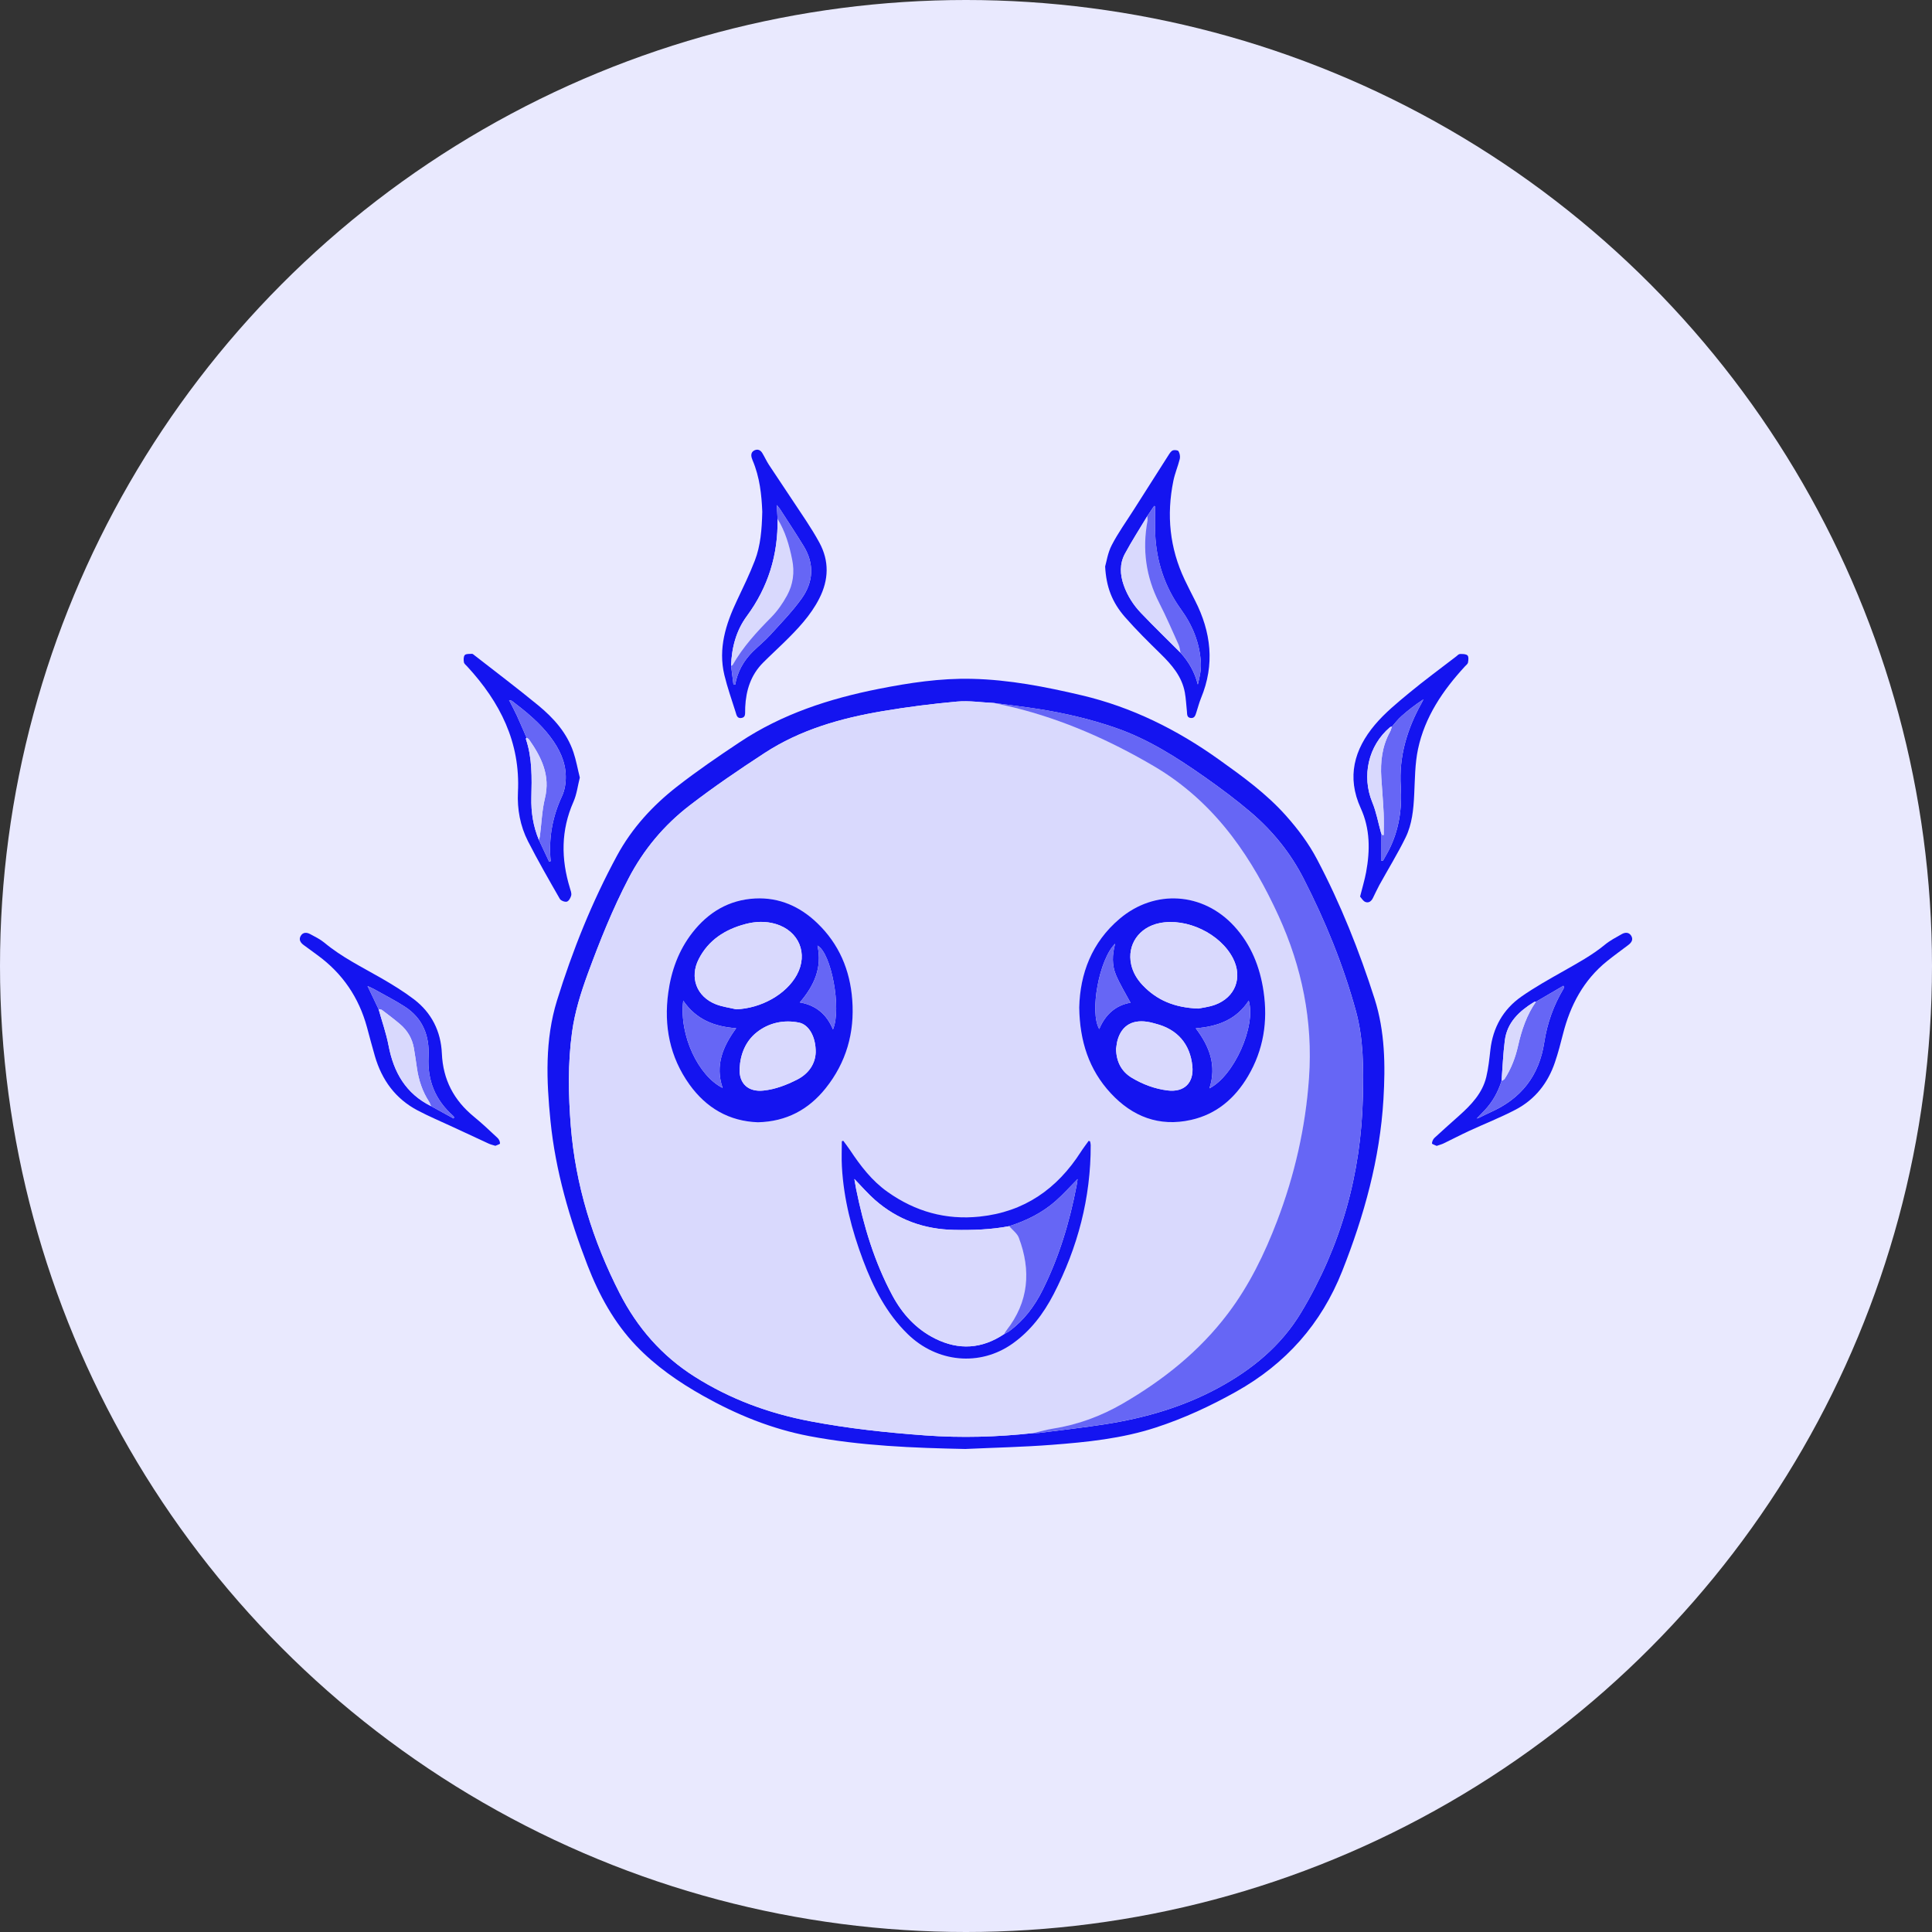<svg width="58" height="58" viewBox="0 0 58 58" fill="none" xmlns="http://www.w3.org/2000/svg">
<rect x="0" y="0" width="58" height="58" fill="#333333" stroke="none"/>
<circle cx="29" cy="29" r="29" fill="#E9E9FE"/>
<path d="M28.991 43.5C27.416 43.468 25.845 43.407 24.295 43.113C23.165 42.898 22.111 42.468 21.109 41.904C20.372 41.49 19.684 41.013 19.1 40.403C18.434 39.707 17.982 38.875 17.638 37.987C17.098 36.586 16.677 35.153 16.526 33.653C16.404 32.437 16.355 31.219 16.722 30.034C17.188 28.531 17.773 27.072 18.525 25.684C18.969 24.865 19.59 24.187 20.32 23.617C20.929 23.142 21.569 22.704 22.214 22.276C23.478 21.436 24.895 20.975 26.373 20.682C27.298 20.499 28.227 20.357 29.177 20.379C30.297 20.404 31.387 20.618 32.471 20.873C33.979 21.228 35.335 21.904 36.587 22.798C37.303 23.309 38.016 23.824 38.606 24.487C38.965 24.89 39.286 25.317 39.537 25.794C40.245 27.136 40.804 28.54 41.265 29.981C41.579 30.964 41.592 31.981 41.532 33C41.426 34.792 40.952 36.498 40.294 38.159C39.667 39.743 38.602 40.943 37.109 41.779C36.339 42.21 35.548 42.578 34.705 42.853C33.683 43.188 32.629 43.294 31.57 43.375C30.712 43.441 29.851 43.459 28.99 43.499L28.991 43.5ZM29.842 21.105C29.47 21.088 29.095 21.029 28.727 21.062C27.981 21.13 27.236 21.224 26.497 21.349C25.242 21.56 24.026 21.906 22.951 22.608C22.185 23.108 21.427 23.623 20.704 24.18C19.937 24.77 19.323 25.502 18.872 26.367C18.39 27.29 18.007 28.25 17.649 29.223C17.439 29.798 17.256 30.38 17.173 30.988C17.045 31.924 17.062 32.864 17.136 33.804C17.277 35.578 17.795 37.245 18.604 38.827C19.13 39.855 19.866 40.703 20.851 41.326C21.917 42.002 23.079 42.43 24.319 42.666C25.463 42.884 26.618 43.008 27.778 43.092C28.862 43.171 29.942 43.14 31.02 43.022C31.081 43.02 31.142 43.025 31.201 43.017C31.87 42.931 32.541 42.857 33.207 42.752C34.378 42.566 35.504 42.242 36.554 41.676C37.585 41.121 38.461 40.403 39.065 39.395C40.26 37.405 40.863 35.244 40.915 32.93C40.934 32.063 40.936 31.194 40.705 30.35C40.326 28.969 39.788 27.65 39.135 26.375C38.741 25.604 38.206 24.945 37.551 24.386C37.112 24.012 36.647 23.665 36.175 23.333C35.331 22.74 34.463 22.184 33.475 21.845C32.73 21.588 31.965 21.41 31.188 21.287C30.741 21.216 30.291 21.165 29.842 21.105H29.842Z" fill="#1414F0"/>
<path d="M33.177 17.007C33.216 16.875 33.254 16.599 33.375 16.366C33.567 15.995 33.815 15.652 34.04 15.297C34.385 14.752 34.731 14.207 35.079 13.664C35.114 13.61 35.153 13.545 35.206 13.523C35.256 13.503 35.362 13.513 35.38 13.546C35.417 13.61 35.435 13.705 35.418 13.777C35.363 13.999 35.27 14.213 35.225 14.437C35.016 15.462 35.114 16.455 35.566 17.406C35.665 17.614 35.77 17.819 35.874 18.024C36.361 18.976 36.473 19.949 36.056 20.957C35.999 21.095 35.963 21.242 35.916 21.384C35.888 21.469 35.865 21.57 35.743 21.554C35.625 21.539 35.641 21.437 35.632 21.355C35.611 21.166 35.604 20.975 35.57 20.79C35.482 20.308 35.179 19.959 34.84 19.627C34.475 19.27 34.11 18.91 33.774 18.526C33.385 18.08 33.21 17.621 33.177 17.006V17.007ZM35.441 19.597C35.69 19.87 35.867 20.18 35.959 20.55C36.013 20.333 36.062 20.118 36.051 19.905C36.019 19.312 35.806 18.781 35.456 18.297C34.968 17.621 34.717 16.86 34.679 16.03C34.667 15.754 34.677 15.476 34.677 15.2C34.667 15.196 34.658 15.193 34.648 15.189C34.58 15.29 34.511 15.392 34.443 15.492C34.217 15.868 33.978 16.238 33.771 16.623C33.609 16.923 33.622 17.247 33.735 17.568C33.847 17.885 34.025 18.164 34.254 18.403C34.641 18.809 35.044 19.199 35.441 19.596L35.441 19.597Z" fill="#1414F0"/>
<path d="M22.884 15.36C22.864 14.867 22.811 14.327 22.592 13.816C22.582 13.793 22.574 13.769 22.567 13.745C22.539 13.647 22.557 13.561 22.655 13.517C22.753 13.474 22.834 13.515 22.886 13.603C22.956 13.718 23.011 13.844 23.085 13.956C23.454 14.516 23.831 15.072 24.2 15.632C24.34 15.846 24.475 16.063 24.597 16.287C24.9 16.845 24.88 17.409 24.595 17.968C24.334 18.481 23.942 18.89 23.536 19.288C23.328 19.492 23.113 19.688 22.908 19.894C22.541 20.262 22.396 20.721 22.372 21.227C22.37 21.262 22.372 21.297 22.37 21.332C22.366 21.425 22.388 21.537 22.253 21.555C22.127 21.572 22.11 21.464 22.085 21.382C21.968 21.01 21.837 20.642 21.746 20.265C21.556 19.468 21.788 18.735 22.127 18.021C22.313 17.628 22.504 17.236 22.66 16.831C22.834 16.379 22.871 15.897 22.884 15.361V15.36ZM23.343 15.578C23.36 16.652 23.064 17.623 22.42 18.497C22.099 18.933 21.963 19.447 21.948 19.99L22.019 20.554C22.036 20.554 22.053 20.554 22.071 20.554C22.139 20.165 22.322 19.837 22.599 19.563C22.77 19.394 22.96 19.242 23.121 19.065C23.447 18.706 23.789 18.356 24.069 17.964C24.42 17.472 24.452 16.929 24.129 16.398C23.9 16.023 23.656 15.655 23.418 15.286C23.396 15.251 23.366 15.219 23.32 15.161C23.328 15.323 23.336 15.451 23.343 15.579V15.578Z" fill="#1414F0"/>
<path d="M14.872 34.398C14.797 34.374 14.732 34.36 14.675 34.334C14.32 34.171 13.967 34.005 13.613 33.841C13.254 33.673 12.886 33.52 12.536 33.335C11.868 32.983 11.461 32.417 11.254 31.703C11.17 31.415 11.095 31.125 11.016 30.835C10.773 29.944 10.282 29.221 9.53 28.674C9.392 28.574 9.254 28.472 9.117 28.371C9.023 28.302 8.964 28.212 9.025 28.101C9.092 27.98 9.209 27.986 9.315 28.044C9.461 28.122 9.613 28.197 9.739 28.301C10.257 28.733 10.858 29.027 11.437 29.36C11.776 29.555 12.112 29.761 12.422 29.996C12.958 30.402 13.237 30.966 13.265 31.625C13.299 32.415 13.626 33.033 14.232 33.528C14.476 33.728 14.707 33.946 14.937 34.162C14.979 34.201 15.011 34.27 15.011 34.327C15.011 34.35 14.919 34.375 14.871 34.398H14.872ZM11.365 30.295C11.467 30.66 11.595 31.02 11.665 31.39C11.818 32.191 12.183 32.832 12.941 33.207C13.165 33.33 13.391 33.454 13.615 33.577C13.623 33.565 13.629 33.553 13.636 33.542C13.625 33.527 13.615 33.51 13.601 33.497C13.068 33.023 12.827 32.435 12.865 31.722C12.897 31.104 12.699 30.575 12.158 30.224C11.868 30.036 11.558 29.879 11.256 29.709C11.194 29.674 11.127 29.646 11.034 29.601C11.155 29.856 11.26 30.075 11.365 30.295L11.365 30.295Z" fill="#1414F0"/>
<path d="M43.129 34.4C43.079 34.374 42.989 34.348 42.989 34.326C42.991 34.269 43.022 34.2 43.064 34.16C43.306 33.934 43.556 33.716 43.802 33.495C44.165 33.17 44.501 32.822 44.619 32.333C44.683 32.067 44.711 31.792 44.742 31.519C44.818 30.85 45.123 30.304 45.672 29.919C46.07 29.641 46.497 29.402 46.921 29.162C47.353 28.916 47.79 28.681 48.177 28.363C48.33 28.236 48.512 28.142 48.686 28.043C48.785 27.986 48.899 27.981 48.968 28.089C49.041 28.205 48.979 28.298 48.881 28.371C48.669 28.532 48.452 28.687 48.245 28.854C47.539 29.423 47.142 30.177 46.923 31.038C46.851 31.324 46.776 31.61 46.681 31.889C46.472 32.511 46.086 33.005 45.5 33.312C45.047 33.549 44.569 33.736 44.104 33.951C43.845 34.071 43.593 34.203 43.336 34.327C43.274 34.356 43.207 34.373 43.128 34.401L43.129 34.4ZM45.078 32.451C44.973 32.779 44.812 33.075 44.574 33.328C44.498 33.408 44.42 33.488 44.332 33.58C44.368 33.568 44.387 33.564 44.405 33.555C44.518 33.501 44.629 33.442 44.744 33.391C45.666 32.983 46.207 32.296 46.36 31.292C46.446 30.727 46.637 30.187 46.933 29.691C46.945 29.672 46.95 29.648 46.958 29.627C46.95 29.616 46.941 29.605 46.932 29.594C46.658 29.754 46.384 29.914 46.11 30.074C46.09 30.076 46.067 30.074 46.051 30.083C45.61 30.355 45.245 30.692 45.176 31.235C45.124 31.638 45.109 32.046 45.078 32.452V32.451Z" fill="#1414F0"/>
<path d="M17.407 23.343C17.345 23.584 17.316 23.843 17.215 24.072C16.837 24.926 16.841 25.787 17.11 26.663C17.132 26.735 17.163 26.815 17.148 26.882C17.131 26.953 17.076 27.051 17.018 27.068C16.958 27.085 16.837 27.039 16.806 26.984C16.479 26.413 16.15 25.841 15.85 25.254C15.617 24.797 15.524 24.29 15.549 23.783C15.626 22.287 15.011 21.077 14.027 20.009C13.99 19.969 13.935 19.928 13.927 19.881C13.915 19.809 13.913 19.708 13.954 19.665C13.995 19.622 14.095 19.634 14.17 19.628C14.191 19.627 14.214 19.65 14.234 19.665C14.876 20.166 15.525 20.656 16.154 21.172C16.619 21.554 17.02 22 17.216 22.585C17.296 22.824 17.34 23.076 17.407 23.343L17.407 23.343ZM16.178 25.215C16.28 25.433 16.383 25.652 16.486 25.87C16.501 25.864 16.516 25.858 16.532 25.852C16.465 25.169 16.583 24.522 16.873 23.898C16.956 23.719 16.989 23.501 16.985 23.302C16.979 22.863 16.79 22.48 16.53 22.133C16.209 21.703 15.795 21.367 15.372 21.044C15.352 21.029 15.322 21.029 15.282 21.018C15.366 21.183 15.445 21.328 15.514 21.477C15.616 21.698 15.71 21.923 15.808 22.146C15.8 22.158 15.783 22.174 15.787 22.182C15.981 22.756 15.966 23.349 15.952 23.942C15.941 24.38 16.007 24.807 16.178 25.215V25.215Z" fill="#1414F0"/>
<path d="M40.831 26.914C40.899 26.643 40.968 26.418 41.011 26.188C41.133 25.533 41.134 24.881 40.85 24.262C40.423 23.326 40.653 22.496 41.278 21.755C41.576 21.402 41.942 21.102 42.301 20.805C42.761 20.424 43.244 20.07 43.717 19.706C43.752 19.678 43.791 19.634 43.828 19.634C43.907 19.632 44.009 19.631 44.055 19.676C44.095 19.714 44.083 19.82 44.07 19.892C44.062 19.934 44.01 19.97 43.977 20.007C43.315 20.726 42.775 21.521 42.57 22.487C42.476 22.932 42.478 23.399 42.455 23.857C42.434 24.3 42.392 24.743 42.197 25.142C41.958 25.631 41.67 26.096 41.407 26.574C41.338 26.7 41.28 26.832 41.215 26.961C41.168 27.058 41.085 27.119 40.984 27.075C40.916 27.045 40.872 26.961 40.83 26.915L40.831 26.914ZM41.786 21.814C41.767 21.82 41.744 21.82 41.73 21.832C41.076 22.384 40.872 23.298 41.198 24.088C41.319 24.38 41.374 24.698 41.46 25.004V25.832C41.479 25.835 41.498 25.838 41.517 25.841C41.574 25.738 41.635 25.636 41.689 25.532C42.001 24.926 42.094 24.279 42.052 23.608C41.995 22.715 42.239 21.896 42.668 21.123C42.692 21.081 42.712 21.038 42.734 20.995C42.498 21.146 42.281 21.315 42.077 21.496C41.969 21.59 41.882 21.707 41.786 21.814H41.786Z" fill="#1414F0"/>
<path d="M31.02 43.022C29.942 43.14 28.862 43.171 27.778 43.092C26.618 43.008 25.463 42.884 24.319 42.666C23.079 42.43 21.918 42.002 20.851 41.326C19.866 40.702 19.13 39.854 18.604 38.827C17.795 37.245 17.277 35.578 17.136 33.804C17.062 32.864 17.045 31.924 17.173 30.988C17.256 30.38 17.439 29.797 17.649 29.223C18.007 28.251 18.391 27.29 18.872 26.367C19.323 25.503 19.937 24.77 20.704 24.18C21.427 23.623 22.185 23.108 22.951 22.608C24.026 21.906 25.242 21.561 26.497 21.349C27.236 21.224 27.981 21.13 28.727 21.062C29.095 21.029 29.47 21.088 29.842 21.105C30.043 21.15 30.245 21.192 30.444 21.241C31.933 21.61 33.318 22.225 34.634 22.997C35.56 23.541 36.337 24.254 36.986 25.106C37.548 25.845 37.995 26.648 38.38 27.488C39.088 29.034 39.415 30.654 39.298 32.35C39.196 33.832 38.869 35.267 38.339 36.657C37.962 37.644 37.503 38.589 36.862 39.435C36.008 40.565 34.919 41.434 33.7 42.139C33.058 42.51 32.364 42.77 31.622 42.887C31.42 42.919 31.221 42.976 31.02 43.022V43.022ZM22.754 33.691C23.61 33.671 24.273 33.31 24.782 32.675C25.406 31.897 25.66 31 25.585 30.011C25.518 29.12 25.189 28.341 24.538 27.715C24.021 27.216 23.398 26.936 22.671 26.973C21.884 27.012 21.263 27.387 20.785 27.999C20.371 28.531 20.151 29.145 20.061 29.803C19.926 30.798 20.106 31.731 20.698 32.557C21.204 33.262 21.891 33.661 22.754 33.69V33.691ZM32.399 30.246C32.414 31.257 32.691 32.115 33.345 32.821C33.995 33.522 34.799 33.837 35.758 33.621C36.525 33.449 37.075 32.971 37.467 32.31C37.934 31.519 38.067 30.66 37.934 29.762C37.825 29.032 37.561 28.362 37.053 27.806C36.118 26.786 34.667 26.688 33.612 27.584C32.773 28.296 32.424 29.233 32.4 30.247L32.399 30.246ZM32.725 34.266C32.712 34.261 32.698 34.255 32.683 34.25C32.603 34.361 32.519 34.47 32.445 34.585C31.733 35.694 30.751 36.385 29.411 36.525C28.394 36.632 27.479 36.372 26.649 35.786C26.175 35.452 25.834 35.002 25.519 34.529C25.455 34.432 25.383 34.34 25.314 34.247C25.3 34.253 25.286 34.259 25.272 34.265C25.272 34.517 25.26 34.77 25.274 35.022C25.327 35.994 25.569 36.928 25.91 37.836C26.218 38.656 26.611 39.431 27.253 40.055C28.129 40.906 29.417 41.036 30.401 40.336C30.941 39.95 31.328 39.436 31.629 38.856C32.356 37.451 32.749 35.962 32.744 34.376C32.744 34.34 32.732 34.304 32.725 34.267V34.266Z" fill="#D9D9FD"/>
<path d="M31.02 43.022C31.221 42.976 31.419 42.918 31.622 42.886C32.364 42.77 33.058 42.51 33.7 42.139C34.919 41.433 36.008 40.565 36.862 39.435C37.503 38.588 37.962 37.643 38.339 36.656C38.869 35.267 39.196 33.831 39.298 32.349C39.415 30.652 39.087 29.034 38.38 27.488C37.995 26.648 37.548 25.843 36.986 25.105C36.337 24.253 35.56 23.54 34.634 22.997C33.318 22.225 31.933 21.61 30.444 21.241C30.245 21.191 30.043 21.15 29.842 21.104C30.291 21.165 30.741 21.216 31.188 21.286C31.965 21.409 32.729 21.588 33.474 21.844C34.462 22.183 35.33 22.739 36.174 23.333C36.647 23.665 37.111 24.012 37.55 24.386C38.205 24.944 38.74 25.604 39.135 26.374C39.788 27.649 40.325 28.969 40.704 30.349C40.936 31.194 40.934 32.063 40.914 32.929C40.863 35.243 40.259 37.404 39.065 39.395C38.46 40.403 37.585 41.121 36.554 41.676C35.503 42.242 34.377 42.565 33.206 42.751C32.541 42.857 31.869 42.93 31.201 43.017C31.141 43.024 31.08 43.02 31.02 43.021L31.02 43.022Z" fill="#6666F5"/>
<path d="M35.441 19.597C35.045 19.2 34.642 18.81 34.255 18.404C34.026 18.164 33.847 17.887 33.736 17.569C33.623 17.248 33.609 16.924 33.771 16.624C33.979 16.239 34.218 15.869 34.444 15.493C34.445 15.541 34.456 15.591 34.447 15.637C34.288 16.498 34.399 17.318 34.801 18.102C35.011 18.512 35.193 18.936 35.382 19.356C35.415 19.431 35.422 19.517 35.441 19.598L35.441 19.597Z" fill="#D9D9FD"/>
<path d="M35.441 19.597C35.422 19.516 35.416 19.43 35.382 19.355C35.193 18.935 35.011 18.511 34.801 18.101C34.4 17.317 34.289 16.498 34.448 15.636C34.456 15.59 34.446 15.54 34.444 15.492C34.512 15.391 34.581 15.29 34.649 15.189C34.659 15.193 34.668 15.196 34.678 15.2C34.678 15.476 34.668 15.754 34.681 16.03C34.718 16.859 34.969 17.621 35.457 18.297C35.807 18.78 36.02 19.312 36.052 19.905C36.063 20.118 36.014 20.333 35.96 20.55C35.868 20.18 35.691 19.87 35.442 19.597L35.441 19.597Z" fill="#6666F5"/>
<path d="M21.948 19.99C21.963 19.448 22.099 18.933 22.42 18.497C23.064 17.623 23.36 16.652 23.343 15.578C23.575 15.955 23.695 16.37 23.781 16.799C23.858 17.178 23.81 17.543 23.628 17.876C23.5 18.11 23.342 18.339 23.155 18.529C22.719 18.969 22.303 19.421 21.995 19.963C21.988 19.977 21.964 19.981 21.948 19.99Z" fill="#D9D9FD"/>
<path d="M21.948 19.99C21.964 19.981 21.988 19.977 21.995 19.963C22.303 19.421 22.719 18.969 23.155 18.529C23.342 18.339 23.5 18.11 23.628 17.876C23.81 17.543 23.858 17.178 23.781 16.799C23.695 16.37 23.575 15.955 23.343 15.578C23.336 15.45 23.328 15.322 23.32 15.16C23.366 15.219 23.396 15.25 23.418 15.285C23.656 15.655 23.9 16.022 24.129 16.398C24.452 16.929 24.42 17.472 24.069 17.963C23.789 18.355 23.447 18.705 23.121 19.064C22.96 19.242 22.771 19.394 22.599 19.562C22.322 19.837 22.139 20.164 22.071 20.553C22.054 20.553 22.037 20.553 22.019 20.553L21.948 19.989L21.948 19.99Z" fill="#6666F5"/>
<path d="M11.365 30.295C11.26 30.076 11.156 29.857 11.034 29.602C11.128 29.647 11.194 29.675 11.257 29.71C11.559 29.879 11.869 30.036 12.159 30.224C12.699 30.575 12.898 31.105 12.865 31.723C12.828 32.435 13.068 33.024 13.602 33.498C13.616 33.51 13.625 33.528 13.637 33.542C13.63 33.554 13.623 33.566 13.616 33.577C13.391 33.454 13.166 33.331 12.941 33.208C12.921 33.163 12.906 33.114 12.88 33.073C12.68 32.765 12.569 32.426 12.517 32.067C12.487 31.864 12.46 31.662 12.424 31.46C12.373 31.175 12.232 30.936 12.011 30.748C11.837 30.598 11.651 30.461 11.468 30.321C11.442 30.301 11.4 30.304 11.365 30.295Z" fill="#6666F5"/>
<path d="M11.365 30.295C11.4 30.304 11.442 30.301 11.468 30.321C11.652 30.461 11.837 30.598 12.011 30.748C12.232 30.936 12.372 31.175 12.424 31.46C12.46 31.662 12.487 31.864 12.517 32.067C12.569 32.426 12.68 32.765 12.88 33.073C12.906 33.114 12.921 33.163 12.941 33.208C12.183 32.833 11.819 32.192 11.666 31.391C11.595 31.021 11.467 30.661 11.366 30.296L11.365 30.295Z" fill="#D9D9FD"/>
<path d="M46.11 30.073C46.384 29.913 46.658 29.754 46.932 29.594C46.941 29.605 46.95 29.616 46.958 29.626C46.95 29.648 46.945 29.671 46.933 29.69C46.637 30.187 46.446 30.727 46.36 31.291C46.207 32.295 45.666 32.981 44.744 33.39C44.629 33.441 44.518 33.501 44.405 33.555C44.387 33.563 44.368 33.567 44.332 33.579C44.42 33.487 44.498 33.407 44.574 33.327C44.812 33.075 44.973 32.779 45.078 32.451C45.109 32.43 45.152 32.416 45.171 32.387C45.368 32.081 45.495 31.746 45.574 31.394C45.68 30.923 45.832 30.473 46.11 30.073V30.073Z" fill="#6666F5"/>
<path d="M46.11 30.073C45.832 30.474 45.68 30.924 45.574 31.394C45.495 31.746 45.368 32.082 45.171 32.387C45.152 32.417 45.109 32.43 45.078 32.451C45.109 32.046 45.124 31.638 45.176 31.234C45.245 30.692 45.61 30.355 46.051 30.083C46.067 30.073 46.091 30.076 46.11 30.073Z" fill="#D9D9FD"/>
<path d="M15.808 22.147C15.71 21.923 15.615 21.699 15.514 21.477C15.445 21.328 15.366 21.183 15.282 21.018C15.322 21.029 15.353 21.029 15.372 21.044C15.796 21.367 16.209 21.703 16.53 22.133C16.789 22.48 16.979 22.864 16.985 23.303C16.988 23.502 16.955 23.719 16.873 23.898C16.583 24.522 16.465 25.169 16.532 25.853C16.516 25.859 16.501 25.865 16.486 25.87C16.383 25.652 16.28 25.434 16.178 25.216C16.188 25.178 16.203 25.142 16.208 25.104C16.257 24.724 16.269 24.336 16.359 23.966C16.527 23.279 16.253 22.729 15.88 22.197C15.864 22.175 15.832 22.163 15.808 22.147Z" fill="#6666F5"/>
<path d="M15.808 22.147C15.832 22.163 15.864 22.175 15.88 22.197C16.253 22.729 16.527 23.279 16.359 23.966C16.269 24.336 16.257 24.724 16.208 25.104C16.203 25.142 16.188 25.178 16.178 25.216C16.007 24.808 15.941 24.381 15.952 23.943C15.966 23.35 15.981 22.757 15.787 22.183C15.784 22.174 15.8 22.159 15.808 22.147V22.147Z" fill="#D9D9FD"/>
<path d="M41.786 21.814C41.882 21.707 41.969 21.59 42.076 21.496C42.281 21.314 42.498 21.146 42.733 20.995C42.712 21.038 42.691 21.081 42.668 21.123C42.238 21.896 41.995 22.715 42.051 23.608C42.094 24.279 42.001 24.926 41.688 25.532C41.634 25.636 41.574 25.738 41.517 25.841C41.497 25.838 41.478 25.836 41.459 25.832V25.004C41.471 25.025 41.483 25.046 41.495 25.067C41.51 25.067 41.525 25.067 41.54 25.067C41.54 24.846 41.548 24.625 41.538 24.406C41.521 24.052 41.49 23.699 41.467 23.346C41.436 22.865 41.492 22.399 41.73 21.968C41.756 21.921 41.767 21.866 41.785 21.815L41.786 21.814Z" fill="#6666F5"/>
<path d="M41.786 21.814C41.768 21.866 41.756 21.921 41.731 21.968C41.492 22.398 41.437 22.864 41.468 23.345C41.491 23.698 41.521 24.052 41.538 24.405C41.549 24.625 41.541 24.846 41.541 25.067C41.526 25.067 41.511 25.067 41.496 25.067C41.483 25.046 41.472 25.025 41.46 25.003C41.374 24.697 41.319 24.379 41.198 24.087C40.873 23.297 41.076 22.384 41.73 21.831C41.744 21.82 41.767 21.819 41.786 21.814L41.786 21.814Z" fill="#D9D9FD"/>
<path d="M22.754 33.691C21.891 33.662 21.204 33.263 20.698 32.558C20.106 31.731 19.926 30.799 20.061 29.804C20.151 29.145 20.371 28.532 20.785 28C21.263 27.387 21.884 27.013 22.671 26.973C23.398 26.936 24.02 27.216 24.538 27.715C25.189 28.342 25.518 29.12 25.585 30.012C25.66 31.001 25.406 31.898 24.782 32.676C24.273 33.31 23.61 33.671 22.754 33.691V33.691ZM22.099 30.3C22.848 30.271 23.601 29.854 23.922 29.265C24.269 28.628 23.985 27.946 23.287 27.738C22.984 27.648 22.68 27.661 22.379 27.74C21.769 27.902 21.271 28.219 20.977 28.791C20.695 29.343 20.911 29.919 21.49 30.148C21.683 30.224 21.895 30.25 22.1 30.299L22.099 30.3ZM24.488 31.591C24.493 31.128 24.285 30.759 23.986 30.699C23.526 30.607 23.08 30.705 22.718 30.991C22.384 31.256 22.226 31.647 22.204 32.074C22.18 32.532 22.465 32.789 22.923 32.739C23.279 32.701 23.607 32.573 23.923 32.414C24.293 32.228 24.477 31.92 24.488 31.591ZM20.511 30.041C20.384 31.089 20.97 32.301 21.694 32.661C21.462 31.986 21.698 31.416 22.101 30.868C21.441 30.82 20.897 30.606 20.511 30.04V30.041ZM25.007 30.904C25.27 30.28 24.955 28.601 24.541 28.387C24.686 29.043 24.448 29.584 24.011 30.093C24.51 30.181 24.821 30.461 25.006 30.904H25.007Z" fill="#1414F0"/>
<path d="M32.399 30.246C32.424 29.232 32.772 28.295 33.611 27.583C34.667 26.687 36.117 26.785 37.052 27.805C37.561 28.361 37.825 29.03 37.933 29.761C38.066 30.659 37.933 31.518 37.466 32.309C37.075 32.97 36.525 33.448 35.758 33.62C34.799 33.836 33.995 33.521 33.345 32.819C32.691 32.114 32.414 31.256 32.399 30.245L32.399 30.246ZM35.972 30.278C36.077 30.255 36.286 30.234 36.476 30.164C37.086 29.941 37.31 29.346 37.016 28.77C36.638 28.03 35.626 27.545 34.809 27.712C34.193 27.838 33.831 28.362 33.958 28.951C34.01 29.191 34.134 29.397 34.302 29.575C34.727 30.023 35.253 30.25 35.972 30.277V30.278ZM33.505 31.49C33.512 31.865 33.661 32.168 33.985 32.36C34.31 32.553 34.664 32.686 35.045 32.735C35.55 32.799 35.847 32.508 35.795 32.002C35.728 31.342 35.346 30.901 34.7 30.735C34.642 30.72 34.584 30.701 34.525 30.689C34.021 30.584 33.681 30.769 33.55 31.224C33.526 31.309 33.519 31.401 33.505 31.489L33.505 31.49ZM35.897 30.87C36.312 31.416 36.531 31.99 36.308 32.673C37.048 32.297 37.711 30.805 37.488 30.039C37.119 30.607 36.562 30.819 35.897 30.87V30.87ZM33.939 30.102C33.788 29.82 33.625 29.557 33.505 29.276C33.379 28.982 33.386 28.665 33.478 28.329C32.995 28.799 32.706 30.387 33 30.893C33.183 30.456 33.495 30.177 33.939 30.102Z" fill="#1414F0"/>
<path d="M32.725 34.266C32.732 34.302 32.744 34.338 32.744 34.375C32.748 35.96 32.356 37.45 31.629 38.855C31.329 39.434 30.942 39.949 30.401 40.334C29.417 41.034 28.129 40.905 27.253 40.053C26.611 39.429 26.218 38.654 25.91 37.834C25.569 36.927 25.327 35.993 25.274 35.021C25.26 34.769 25.272 34.516 25.272 34.263C25.286 34.257 25.299 34.251 25.314 34.245C25.383 34.339 25.455 34.431 25.519 34.527C25.834 35.001 26.175 35.45 26.649 35.784C27.479 36.371 28.394 36.63 29.411 36.523C30.751 36.383 31.733 35.692 32.445 34.584C32.519 34.468 32.604 34.36 32.683 34.248C32.697 34.253 32.711 34.259 32.725 34.264V34.266ZM30.144 40.051C30.196 40.021 30.251 39.997 30.3 39.961C30.738 39.639 31.055 39.218 31.296 38.737C31.794 37.74 32.112 36.684 32.32 35.594C32.333 35.525 32.342 35.455 32.35 35.396C32.129 35.62 31.922 35.852 31.691 36.056C31.287 36.412 30.81 36.647 30.297 36.811C29.751 36.914 29.2 36.933 28.645 36.922C27.743 36.905 26.947 36.619 26.271 36.026C26.047 35.83 25.852 35.601 25.648 35.393C25.664 35.482 25.681 35.59 25.702 35.696C25.927 36.807 26.251 37.886 26.791 38.892C27.089 39.446 27.499 39.898 28.073 40.185C28.788 40.542 29.48 40.494 30.143 40.05L30.144 40.051Z" fill="#1414F0"/>
<path d="M22.099 30.3C21.895 30.251 21.683 30.225 21.489 30.149C20.91 29.92 20.694 29.344 20.977 28.792C21.27 28.219 21.768 27.902 22.378 27.741C22.679 27.662 22.983 27.649 23.287 27.739C23.985 27.947 24.269 28.629 23.922 29.266C23.6 29.855 22.847 30.272 22.099 30.301L22.099 30.3Z" fill="#D9D9FD"/>
<path d="M24.488 31.591C24.477 31.92 24.294 32.228 23.923 32.414C23.607 32.573 23.279 32.701 22.923 32.739C22.465 32.789 22.181 32.532 22.204 32.074C22.226 31.647 22.384 31.256 22.718 30.991C23.08 30.705 23.526 30.607 23.986 30.699C24.285 30.759 24.493 31.128 24.488 31.591Z" fill="#D9D9FD"/>
<path d="M20.511 30.041C20.897 30.606 21.441 30.82 22.101 30.869C21.698 31.416 21.462 31.987 21.694 32.662C20.97 32.301 20.385 31.09 20.511 30.041V30.041Z" fill="#6666F5"/>
<path d="M25.007 30.904C24.821 30.461 24.51 30.181 24.012 30.093C24.448 29.584 24.686 29.043 24.542 28.387C24.955 28.601 25.271 30.28 25.007 30.904H25.007Z" fill="#6666F5"/>
<path d="M35.972 30.278C35.253 30.25 34.727 30.023 34.302 29.575C34.134 29.398 34.01 29.191 33.958 28.951C33.831 28.363 34.192 27.838 34.809 27.713C35.627 27.546 36.638 28.031 37.016 28.771C37.31 29.347 37.087 29.942 36.476 30.165C36.286 30.234 36.077 30.255 35.972 30.278L35.972 30.278Z" fill="#D9D9FD"/>
<path d="M33.505 31.49C33.52 31.401 33.526 31.31 33.55 31.224C33.681 30.769 34.021 30.584 34.526 30.69C34.584 30.702 34.643 30.72 34.701 30.735C35.346 30.9 35.728 31.342 35.795 32.002C35.847 32.509 35.55 32.8 35.045 32.735C34.665 32.687 34.311 32.553 33.985 32.36C33.662 32.169 33.512 31.867 33.506 31.49L33.505 31.49Z" fill="#D9D9FD"/>
<path d="M35.897 30.87C36.562 30.819 37.118 30.607 37.488 30.038C37.711 30.804 37.048 32.297 36.308 32.672C36.531 31.99 36.312 31.416 35.897 30.869L35.897 30.87Z" fill="#6666F5"/>
<path d="M33.939 30.102C33.495 30.177 33.183 30.456 33 30.893C32.706 30.387 32.995 28.799 33.478 28.329C33.386 28.665 33.38 28.982 33.505 29.276C33.625 29.557 33.788 29.82 33.939 30.102Z" fill="#6666F5"/>
<path d="M30.144 40.051C29.48 40.494 28.79 40.542 28.074 40.186C27.5 39.899 27.089 39.447 26.791 38.892C26.252 37.888 25.928 36.808 25.702 35.696C25.681 35.59 25.665 35.483 25.649 35.393C25.852 35.601 26.048 35.83 26.272 36.027C26.948 36.619 27.743 36.905 28.645 36.923C29.201 36.934 29.751 36.915 30.297 36.811C30.396 36.926 30.537 37.026 30.587 37.159C30.96 38.148 30.885 39.084 30.216 39.939C30.189 39.973 30.168 40.014 30.145 40.051L30.144 40.051Z" fill="#D9D9FD"/>
<path d="M30.144 40.051C30.168 40.013 30.188 39.973 30.215 39.938C30.884 39.083 30.959 38.147 30.586 37.159C30.536 37.026 30.395 36.926 30.296 36.811C30.809 36.647 31.286 36.412 31.69 36.056C31.922 35.852 32.128 35.62 32.35 35.396C32.341 35.455 32.333 35.525 32.319 35.594C32.111 36.684 31.794 37.74 31.295 38.737C31.055 39.218 30.738 39.639 30.299 39.961C30.251 39.997 30.195 40.021 30.143 40.051H30.144Z" fill="#6666F5"/>
</svg>

